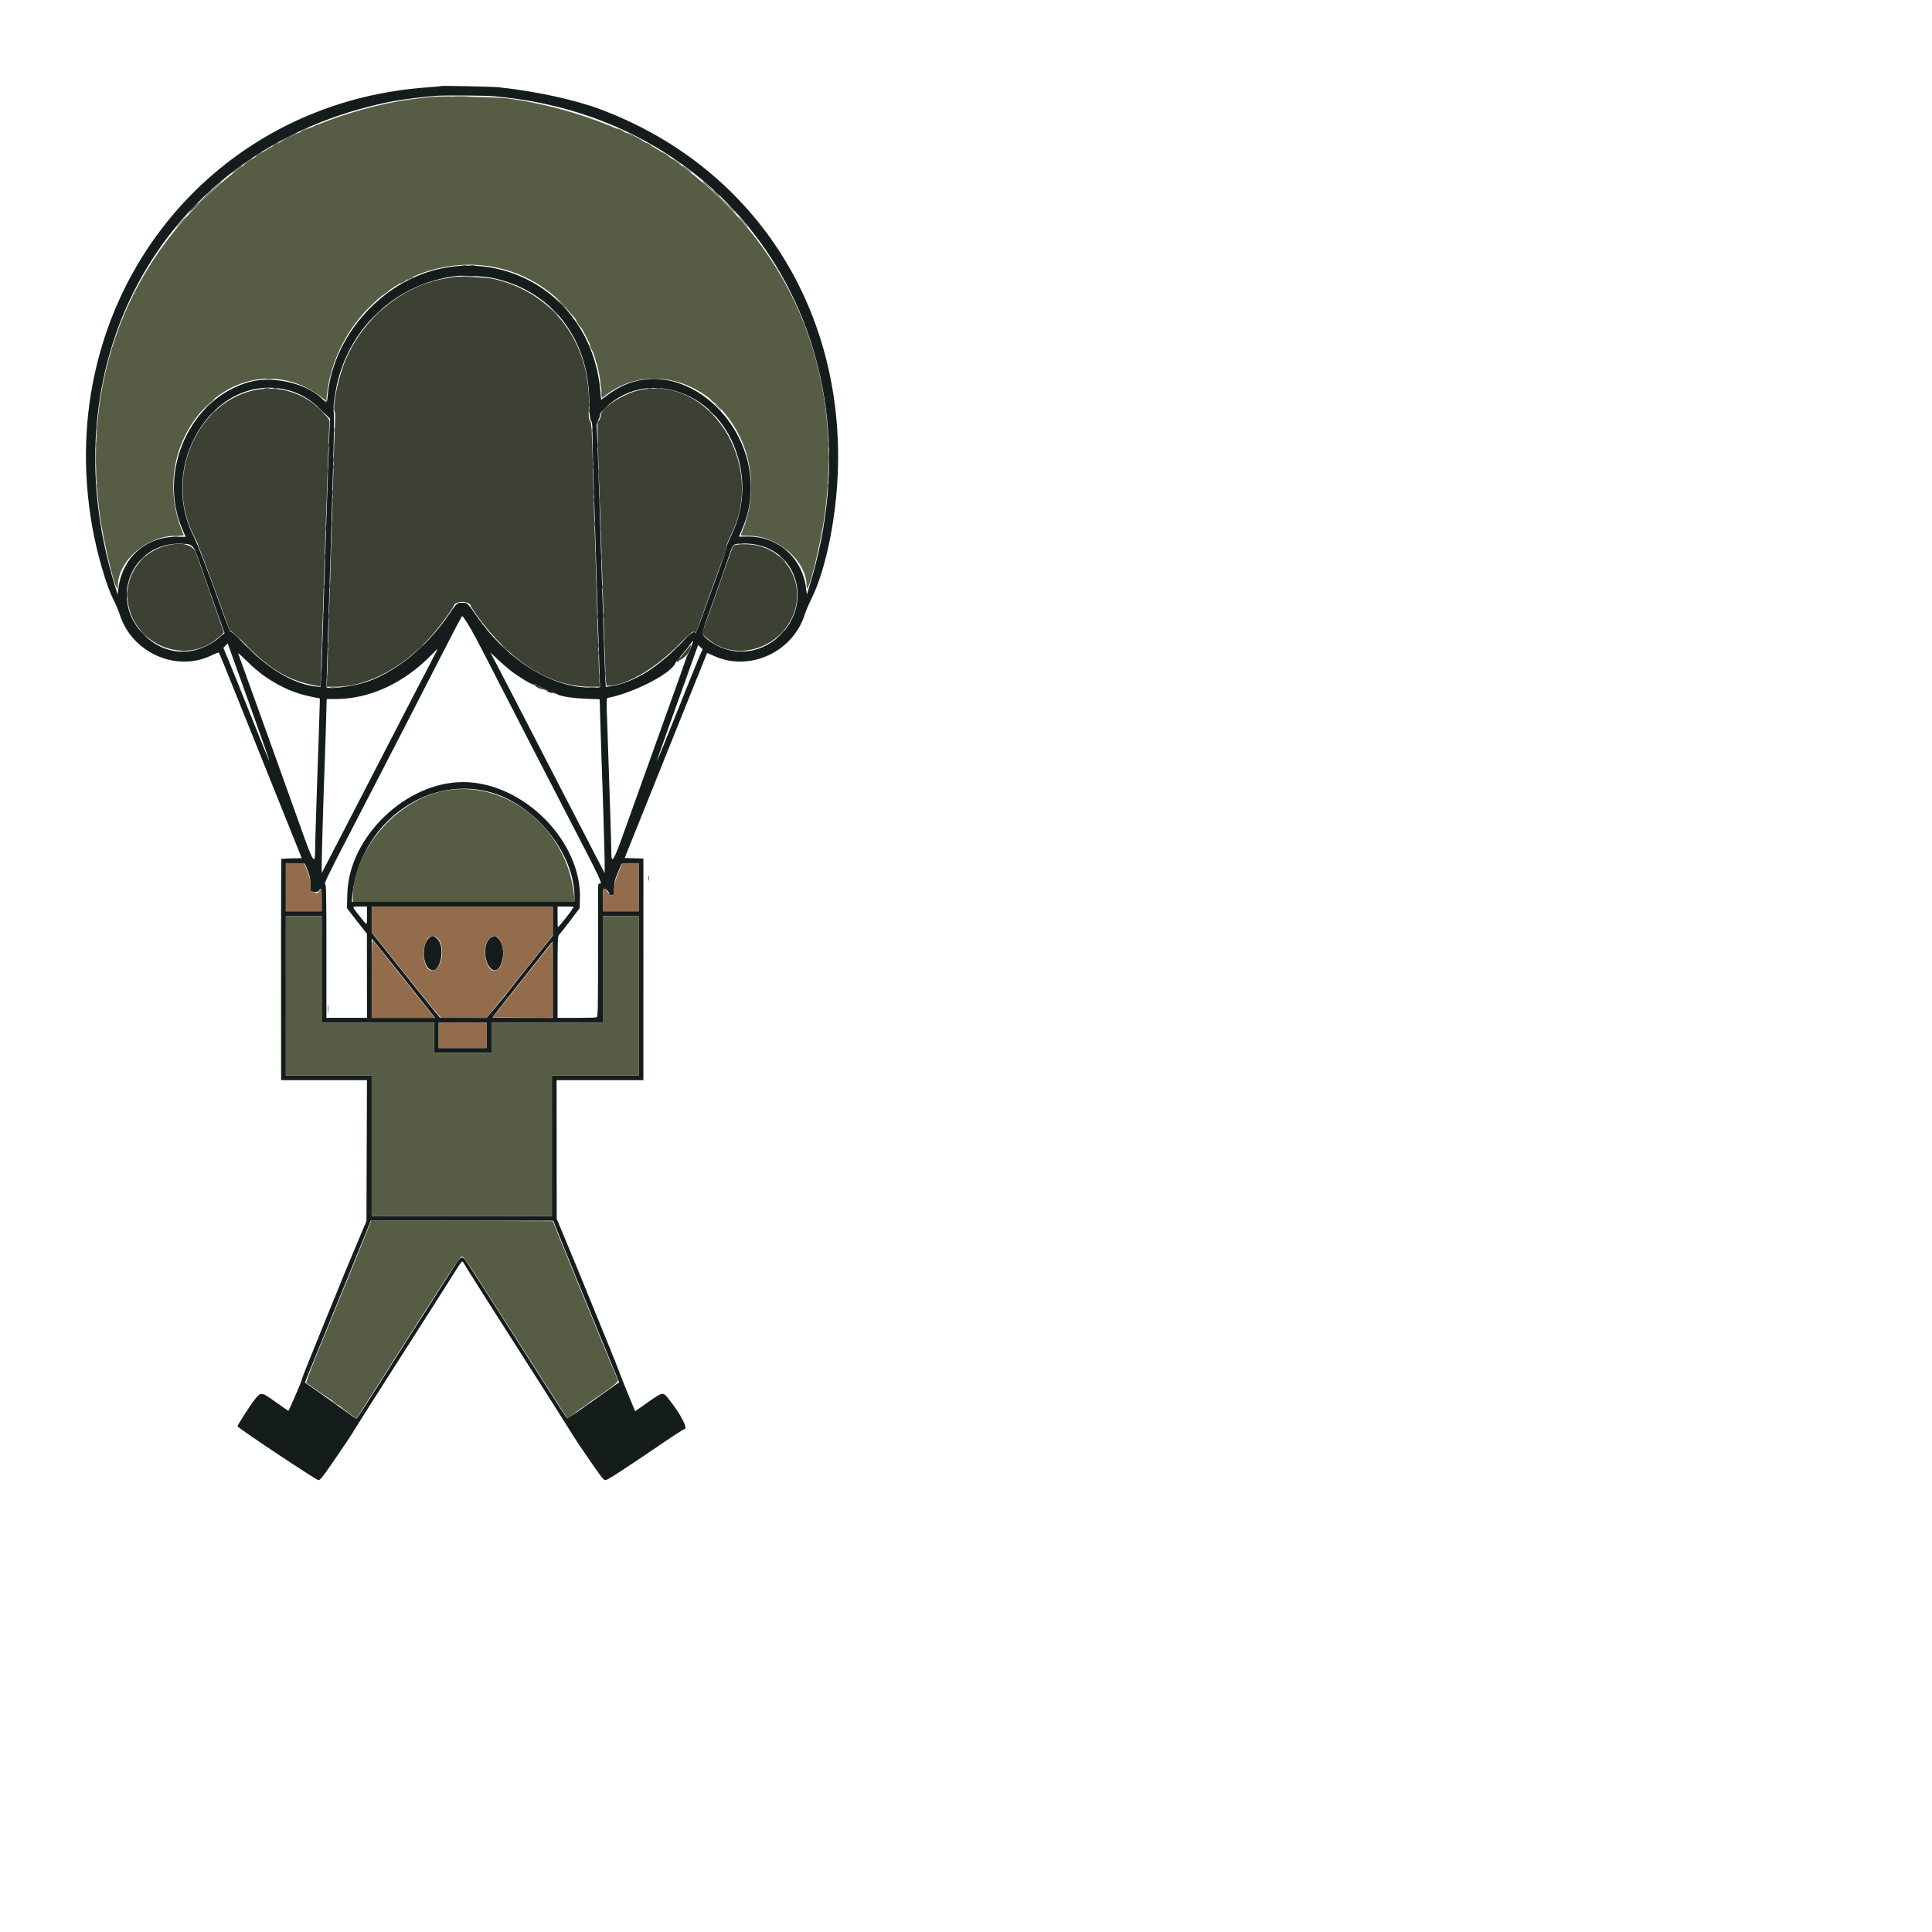 <svg id="svg" version="1.1" xmlns="http://www.w3.org/2000/svg" xmlns:xlink="http://www.w3.org/1999/xlink" width="400" height="400" viewBox="0, 0, 400,400"><g id="svgg"><path id="path0" d="M91.211 17.823 C 91.157 17.875,90.190 17.976,89.063 18.047 C 42.823 20.963,10.914 62.357,19.062 108.855 C 20.058 114.538,21.978 121.154,23.522 124.219 C 23.982 125.132,24.552 126.486,24.789 127.227 C 27.330 135.182,36.554 139.263,43.848 135.658 C 44.600 135.287,45.268 135.044,45.333 135.118 C 45.398 135.193,46.909 138.901,48.692 143.359 C 50.474 147.817,54.144 156.958,56.846 163.672 C 59.549 170.386,61.920 176.282,62.115 176.775 L 62.469 177.670 60.390 177.714 C 59.246 177.738,58.282 177.786,58.247 177.821 C 58.195 177.872,58.163 204.745,58.196 220.166 L 58.203 223.633 67.090 223.633 L 75.976 223.633 75.923 238.232 L 75.869 252.832 74.052 257.129 C 72.258 261.374,71.248 263.817,68.847 269.727 C 68.170 271.392,67.222 273.721,66.740 274.902 C 63.698 282.359,62.500 285.378,62.497 285.594 C 62.493 285.890,59.829 292.090,59.705 292.090 C 59.658 292.090,58.463 291.268,57.051 290.263 C 53.979 288.078,54.009 288.079,52.465 290.131 C 51.510 291.399,49.292 294.870,49.165 295.294 C 49.090 295.544,65.477 306.445,65.928 306.445 C 66.259 306.445,66.843 305.736,68.540 303.271 C 71.704 298.675,72.238 297.876,73.490 295.859 C 74.823 293.709,76.954 290.352,81.212 283.691 C 87.636 273.645,91.989 266.804,93.806 263.906 C 95.574 261.085,95.692 260.942,95.917 261.367 C 96.331 262.146,102.600 272.020,114.469 290.585 C 115.588 292.336,117.075 294.692,117.773 295.822 C 118.472 296.951,119.414 298.419,119.867 299.084 C 124.550 305.956,124.908 306.438,125.345 306.442 C 125.774 306.445,129.056 304.321,137.461 298.598 C 139.641 297.113,141.543 295.898,141.688 295.898 C 142.519 295.898,140.996 292.879,138.711 289.998 C 137.138 288.014,137.545 287.937,133.085 291.068 L 131.502 292.180 130.226 289.108 C 129.524 287.418,128.623 285.156,128.224 284.082 C 127.825 283.008,126.992 280.898,126.373 279.395 C 125.754 277.891,124.696 275.298,124.024 273.633 C 121.443 267.245,117.671 258.065,116.103 254.358 L 115.261 252.368 115.251 238.000 L 115.240 223.633 124.222 223.633 L 133.203 223.633 133.204 222.705 C 133.212 217.825,133.217 182.305,133.211 180.329 L 133.203 177.748 131.269 177.692 L 129.334 177.637 131.140 173.145 C 132.134 170.674,135.963 161.138,139.649 151.953 C 143.335 142.769,146.368 135.230,146.389 135.202 C 146.409 135.173,146.996 135.416,147.693 135.742 C 155.051 139.186,164.097 135.115,166.617 127.227 C 166.854 126.486,167.424 125.132,167.884 124.219 C 171.207 117.623,173.508 105.588,173.525 94.727 C 173.575 61.505,154.767 34.015,124.164 22.578 C 118.982 20.642,110.730 18.860,103.320 18.077 C 101.875 17.925,91.334 17.704,91.211 17.823 M102.246 19.931 C 152.671 24.252,182.951 71.001,167.698 120.983 L 167.046 123.118 166.911 121.960 C 166.160 115.521,161.135 111.024,154.764 111.089 L 152.984 111.107 153.640 109.588 C 161.732 90.872,141.019 70.247,125.749 81.815 L 124.446 82.801 124.326 81.293 C 122.344 56.526,94.261 46.200,76.645 63.762 C 71.602 68.790,68.391 75.419,67.839 81.940 C 67.711 83.454,67.613 83.619,67.163 83.075 C 64.285 79.606,56.837 77.675,51.702 79.067 C 39.428 82.397,32.539 97.498,37.771 109.601 L 38.434 111.133 36.453 111.135 C 30.112 111.143,25.243 115.550,24.495 121.960 L 24.360 123.118 23.708 120.983 C 9.968 75.958,32.689 33.243,76.312 22.089 C 80.696 20.968,84.098 20.414,90.039 19.854 C 91.711 19.696,100.122 19.749,102.246 19.931 M101.855 57.518 C 113.978 60.032,121.783 69.789,121.994 82.694 C 122.048 86.009,122.117 86.837,122.359 87.104 C 122.586 87.356,122.656 87.925,122.656 89.524 C 122.656 91.643,122.857 98.550,123.733 126.548 C 124.000 135.079,124.219 142.133,124.219 142.221 C 124.219 142.492,120.862 142.402,119.033 142.083 C 111.842 140.829,104.291 135.504,98.963 127.930 C 96.611 124.587,96.838 124.805,95.703 124.805 C 94.568 124.805,94.795 124.587,92.444 127.930 C 88.068 134.149,81.698 139.245,75.866 141.191 C 72.994 142.150,67.578 142.822,67.578 142.220 C 67.578 142.130,67.795 135.121,68.061 126.644 C 69.141 92.144,69.297 85.650,69.060 85.118 C 68.878 84.712,69.411 80.935,69.949 78.809 C 72.896 67.175,82.489 58.657,94.336 57.153 C 95.712 56.979,100.336 57.203,101.855 57.518 M58.666 80.555 C 61.713 81.138,64.173 82.523,66.737 85.098 L 68.337 86.705 68.152 90.960 C 67.987 94.764,66.974 125.380,66.700 134.863 C 66.641 136.904,66.541 139.398,66.479 140.405 L 66.366 142.237 65.319 142.114 C 60.531 141.551,55.191 138.293,49.994 132.764 C 49.009 131.716,48.059 130.858,47.881 130.857 C 47.638 130.856,47.202 129.853,46.118 126.804 C 43.244 118.726,40.973 112.798,40.037 110.934 C 32.664 96.241,44.003 77.750,58.666 80.555 M138.646 80.656 C 150.970 83.199,157.490 98.737,151.359 110.954 C 150.828 112.012,150.408 113.078,150.425 113.323 C 150.441 113.569,149.658 115.923,148.684 118.555 C 147.710 121.187,146.271 125.132,145.487 127.323 C 144.703 129.514,144.028 131.206,143.987 131.083 C 143.800 130.522,143.072 130.998,141.412 132.764 C 136.303 138.200,131.188 141.365,126.338 142.090 L 125.430 142.226 125.314 140.400 C 125.251 139.396,124.977 131.411,124.705 122.656 C 124.040 101.241,123.660 89.984,123.555 88.586 C 123.485 87.648,123.540 87.334,123.843 86.948 C 124.050 86.686,124.219 86.244,124.219 85.967 C 124.219 85.611,124.530 85.169,125.285 84.455 C 128.991 80.951,133.652 79.626,138.646 80.656 M39.768 113.086 C 40.242 113.476,40.539 114.103,41.254 116.211 C 41.745 117.661,43.125 121.595,44.321 124.953 L 46.495 131.057 45.775 131.691 C 40.866 136.013,34.583 135.994,30.015 131.645 C 22.360 124.357,27.096 112.292,37.508 112.555 C 38.965 112.592,39.252 112.660,39.768 113.086 M156.738 112.795 C 165.420 114.626,168.055 125.301,161.391 131.645 C 157.158 135.675,151.029 135.996,146.510 132.424 C 145.105 131.313,145.044 131.781,147.470 124.973 C 148.671 121.604,150.068 117.610,150.575 116.098 C 151.624 112.971,151.647 112.924,152.217 112.694 C 152.879 112.427,155.242 112.480,156.738 112.795 M96.918 129.248 C 97.507 130.188,99.289 133.506,100.879 136.621 C 104.406 143.535,114.989 164.064,120.540 174.763 C 124.330 182.067,124.828 183.208,124.101 182.930 C 123.880 182.844,123.828 183.164,123.825 184.625 C 123.824 185.616,123.821 191.845,123.819 198.468 C 123.816 209.160,123.782 210.523,123.513 210.626 C 123.346 210.690,121.460 210.742,119.320 210.742 L 115.430 210.742 115.430 202.270 C 115.430 195.006,115.471 193.763,115.720 193.557 C 115.880 193.424,116.908 192.132,118.004 190.686 L 119.996 188.057 120.068 186.362 C 120.579 174.266,108.400 161.952,95.898 161.924 C 84.072 161.898,72.248 173.263,71.916 184.975 L 71.830 188.016 73.323 189.955 C 74.145 191.022,75.075 192.215,75.391 192.607 L 75.964 193.319 75.972 202.025 L 75.980 210.731 71.779 210.734 L 67.578 210.736 67.578 196.886 C 67.578 185.116,67.537 183.027,67.302 182.973 C 67.108 182.929,68.180 180.688,70.930 175.391 C 77.518 162.700,88.146 142.074,91.939 134.619 C 93.920 130.725,95.610 127.539,95.694 127.539 C 95.779 127.539,96.329 128.308,96.918 129.248 M143.149 133.783 C 142.930 134.357,142.608 135.099,142.432 135.431 C 142.256 135.763,142.087 136.167,142.056 136.328 C 142.026 136.489,139.754 142.861,137.007 150.488 C 134.261 158.115,130.944 167.366,129.638 171.045 C 126.978 178.534,126.566 179.228,126.559 176.221 C 126.558 175.388,126.474 172.246,126.373 169.238 C 126.272 166.230,126.139 162.188,126.077 160.254 C 126.014 158.320,125.879 154.365,125.776 151.465 C 125.516 144.146,125.501 144.556,126.025 144.451 C 131.297 143.399,139.030 139.398,139.798 137.327 C 139.862 137.153,140.473 136.369,141.154 135.583 C 141.836 134.797,142.624 133.807,142.905 133.382 C 143.569 132.378,143.639 132.492,143.149 133.783 M52.557 148.327 C 54.369 153.369,55.819 157.527,55.780 157.567 C 55.740 157.607,54.106 153.620,52.150 148.706 C 50.193 143.793,48.065 138.508,47.420 136.962 L 46.249 134.150 46.697 133.673 L 47.145 133.196 48.203 136.178 C 48.785 137.818,50.744 143.285,52.557 148.327 M144.733 136.098 C 144.330 137.030,142.220 142.258,140.043 147.714 C 137.867 153.171,136.054 157.603,136.014 157.564 C 135.974 157.524,136.984 154.597,138.259 151.060 C 139.533 147.523,141.391 142.344,142.387 139.551 C 143.382 136.758,144.275 134.262,144.370 134.005 L 144.543 133.537 145.005 133.970 L 145.466 134.404 144.733 136.098 M89.487 136.572 C 88.315 138.784,84.095 146.939,74.606 165.332 C 71.779 170.811,68.823 176.523,68.037 178.027 L 66.608 180.762 66.605 178.892 C 66.602 177.152,67.044 162.493,67.273 156.738 C 67.329 155.342,67.433 152.068,67.505 149.463 L 67.636 144.727 69.511 144.726 C 76.454 144.723,83.477 141.516,89.155 135.756 C 89.904 134.997,90.547 134.375,90.584 134.375 C 90.621 134.375,90.127 135.364,89.487 136.572 M55.187 140.286 C 58.338 142.380,61.238 143.615,64.517 144.259 L 66.211 144.592 66.210 145.392 C 66.209 145.832,66.124 148.564,66.021 151.465 C 65.918 154.365,65.783 158.320,65.720 160.254 C 65.658 162.188,65.525 166.230,65.424 169.238 C 65.323 172.246,65.239 175.388,65.237 176.221 C 65.231 179.212,64.811 178.522,62.263 171.338 C 60.127 165.317,49.613 136.060,49.307 135.287 C 49.229 135.091,50.078 135.841,51.194 136.956 C 52.445 138.204,53.976 139.482,55.187 140.286 M105.666 138.804 C 107.343 140.121,110.174 141.832,110.482 141.714 C 110.617 141.662,111.455 141.969,112.346 142.395 C 113.236 142.822,113.745 143.121,113.477 143.060 C 112.849 142.919,113.356 143.252,114.063 143.446 C 114.452 143.553,114.492 143.536,114.258 143.359 C 114.024 143.183,114.064 143.165,114.453 143.272 C 114.722 143.345,115.073 143.520,115.234 143.659 C 115.763 144.115,118.405 144.554,121.310 144.667 L 124.162 144.778 124.292 149.489 C 124.364 152.079,124.468 155.342,124.524 156.738 C 124.753 162.493,125.195 177.152,125.192 178.892 L 125.189 180.762 123.760 178.027 C 122.974 176.523,120.018 170.811,117.191 165.332 C 106.403 144.422,103.249 138.326,102.391 136.719 L 101.505 135.059 102.950 136.432 C 103.744 137.187,104.967 138.255,105.666 138.804 M110.547 141.829 C 110.849 142.123,112.109 142.780,112.108 142.643 C 112.107 142.554,111.865 142.364,111.571 142.221 C 110.866 141.880,110.425 141.712,110.547 141.829 M101.226 163.941 C 110.630 166.367,118.945 176.590,118.945 185.724 L 118.945 186.719 95.876 186.719 L 72.806 186.719 72.941 185.400 C 74.437 170.802,87.984 160.524,101.226 163.941 M63.684 180.176 C 64.117 181.247,64.240 181.865,64.248 183.031 L 64.258 184.519 64.990 184.642 C 65.579 184.741,65.786 184.689,66.047 184.375 C 66.568 183.747,66.602 183.865,66.602 186.328 L 66.602 188.672 62.891 188.672 L 59.180 188.672 59.180 183.685 L 59.180 178.697 61.155 178.753 L 63.131 178.809 63.684 180.176 M132.227 183.691 L 132.227 188.672 128.516 188.672 L 124.805 188.672 124.805 186.328 C 124.805 184.316,124.849 183.984,125.115 183.984 C 125.460 183.984,126.155 184.727,126.165 185.107 C 126.169 185.242,126.392 185.352,126.660 185.352 C 127.136 185.352,127.148 185.316,127.148 183.930 C 127.148 182.760,127.264 182.231,127.799 180.951 C 128.156 180.095,128.505 179.241,128.574 179.053 C 128.680 178.762,128.960 178.711,130.463 178.711 L 132.227 178.711 132.227 183.691 M134.233 181.836 C 134.233 182.319,134.271 182.517,134.318 182.275 C 134.364 182.034,134.364 181.638,134.318 181.396 C 134.271 181.155,134.233 181.353,134.233 181.836 M75.977 189.551 C 75.977 191.789,76.119 191.780,74.435 189.649 C 72.751 187.516,72.744 187.695,74.512 187.695 L 75.977 187.695 75.977 189.551 M114.453 190.714 L 114.453 193.732 110.501 198.673 C 108.328 201.390,105.897 204.448,105.100 205.469 C 104.303 206.489,102.989 208.093,102.178 209.033 L 100.705 210.742 95.909 210.729 L 91.113 210.716 90.009 209.403 C 89.401 208.680,86.215 204.715,82.929 200.590 L 76.953 193.091 76.953 190.393 L 76.953 187.695 95.703 187.695 L 114.453 187.695 114.453 190.714 M118.664 187.994 C 118.455 188.152,118.348 188.281,118.426 188.281 C 118.504 188.281,117.896 189.116,117.075 190.137 C 116.254 191.157,115.548 191.992,115.506 191.992 C 115.464 191.992,115.430 191.025,115.430 189.844 L 115.430 187.695 117.236 187.702 C 118.867 187.707,119.006 187.736,118.664 187.994 M66.602 200.684 L 66.602 211.719 78.223 211.719 L 89.844 211.719 89.844 214.844 L 89.844 217.969 95.801 217.969 L 101.758 217.969 101.758 214.844 L 101.758 211.719 113.281 211.719 L 124.805 211.719 124.805 200.684 L 124.805 189.648 128.516 189.648 L 132.227 189.648 132.227 206.152 L 132.227 222.656 123.242 222.656 L 114.258 222.656 114.258 237.207 L 114.258 251.758 95.605 251.758 L 76.953 251.758 76.953 237.207 L 76.953 222.656 68.066 222.656 L 59.180 222.656 59.180 206.152 L 59.180 189.648 62.891 189.648 L 66.602 189.648 66.602 200.684 M88.659 194.350 C 87.341 195.760,87.485 199.596,88.894 200.639 C 91.037 202.224,92.509 196.018,90.409 194.251 C 89.639 193.603,89.341 193.620,88.659 194.350 M101.711 194.056 C 99.984 194.993,100.043 199.372,101.801 200.656 C 103.798 202.115,105.131 196.526,103.287 194.425 C 102.626 193.673,102.480 193.639,101.711 194.056 M83.705 202.706 C 86.813 206.611,89.517 210.017,89.714 210.274 L 90.072 210.742 83.512 210.742 L 76.953 210.742 76.953 202.532 L 76.953 194.322 77.504 194.964 C 77.807 195.317,80.598 198.801,83.705 202.706 M114.453 202.832 L 114.453 210.742 108.203 210.742 C 104.766 210.742,101.953 210.704,101.953 210.656 C 101.953 210.609,103.733 208.337,105.908 205.606 C 108.083 202.876,110.874 199.359,112.109 197.791 C 113.345 196.223,114.377 194.936,114.404 194.931 C 114.431 194.926,114.453 198.481,114.453 202.832 M67.840 208.887 C 67.841 209.746,67.875 210.073,67.917 209.614 C 67.958 209.155,67.957 208.451,67.915 208.051 C 67.873 207.651,67.840 208.027,67.840 208.887 M100.781 214.355 L 100.781 216.992 95.801 216.992 L 90.820 216.992 90.820 214.355 L 90.820 211.719 95.801 211.719 L 100.781 211.719 100.781 214.355 M116.442 257.474 C 117.481 260.077,120.551 267.606,123.262 274.205 L 128.191 286.204 127.728 286.510 C 127.474 286.679,125.072 288.382,122.392 290.296 C 118.459 293.105,117.475 293.726,117.287 293.519 C 117.159 293.377,114.738 289.614,111.906 285.156 C 106.708 276.971,99.597 265.849,97.199 262.152 C 95.640 259.749,95.665 259.748,94.022 262.256 C 92.609 264.414,78.019 287.243,75.676 290.962 C 74.713 292.490,73.868 293.742,73.796 293.745 C 73.725 293.748,72.670 293.024,71.453 292.136 C 69.840 290.961,63.733 286.627,63.140 286.236 C 63.115 286.221,64.286 283.312,65.741 279.774 C 68.744 272.469,76.240 254.084,76.546 253.271 L 76.748 252.734 95.649 252.738 L 114.551 252.741 116.442 257.474 " stroke="none" fill="#141c1c" fill-rule="evenodd"></path><path id="path1" d="M94.287 19.872 C 95.066 19.909,96.340 19.909,97.119 19.872 C 97.898 19.835,97.261 19.804,95.703 19.804 C 94.146 19.804,93.508 19.835,94.287 19.872 M62.695 26.953 C 62.319 27.159,62.100 27.327,62.207 27.327 C 62.314 27.327,62.710 27.159,63.086 26.953 C 63.462 26.747,63.682 26.579,63.574 26.579 C 63.467 26.579,63.071 26.747,62.695 26.953 M128.320 26.953 C 128.696 27.159,129.092 27.327,129.199 27.327 C 129.307 27.327,129.087 27.159,128.711 26.953 C 128.335 26.747,127.939 26.579,127.832 26.579 C 127.725 26.579,127.944 26.747,128.320 26.953 M59.717 28.332 C 58.884 28.758,58.203 29.150,58.203 29.204 C 58.203 29.291,61.309 27.797,61.507 27.614 C 61.784 27.359,61.025 27.664,59.717 28.332 M129.899 27.614 C 130.098 27.797,133.203 29.291,133.203 29.204 C 133.203 29.095,130.165 27.539,129.952 27.539 C 129.878 27.539,129.854 27.573,129.899 27.614 M56.982 29.799 C 56.252 30.195,56.297 30.360,57.031 29.980 C 57.354 29.814,57.617 29.636,57.617 29.585 C 57.617 29.459,57.596 29.466,56.982 29.799 M133.789 29.580 C 133.789 29.634,134.053 29.814,134.375 29.980 C 134.697 30.147,134.961 30.240,134.961 30.186 C 134.961 30.132,134.697 29.952,134.375 29.785 C 134.053 29.619,133.789 29.526,133.789 29.580 M53.564 31.858 C 52.899 32.285,52.683 32.571,53.271 32.248 C 53.720 32.001,54.422 31.459,54.297 31.455 C 54.243 31.453,53.914 31.635,53.564 31.858 M137.402 31.742 C 137.617 31.917,137.969 32.146,138.184 32.252 L 138.574 32.443 138.184 32.125 C 137.969 31.950,137.617 31.721,137.402 31.616 L 137.012 31.424 137.402 31.742 M51.221 33.418 C 50.764 33.741,50.391 34.049,50.391 34.102 C 50.391 34.155,50.786 33.926,51.270 33.594 C 51.753 33.261,52.148 32.949,52.148 32.901 C 52.148 32.766,52.111 32.787,51.221 33.418 M139.258 32.891 C 139.258 32.945,139.653 33.261,140.137 33.594 C 140.620 33.926,141.016 34.155,141.016 34.101 C 141.016 34.047,140.620 33.731,140.137 33.398 C 139.653 33.066,139.258 32.838,139.258 32.891 M49.072 34.973 C 48.508 35.406,48.047 35.800,48.047 35.848 C 48.047 35.970,49.973 34.577,50.109 34.357 C 50.290 34.064,50.144 34.151,49.072 34.973 M141.275 34.320 C 141.347 34.438,141.868 34.865,142.432 35.269 C 142.996 35.673,143.351 35.874,143.222 35.717 C 142.913 35.341,141.103 34.043,141.275 34.320 M42.311 40.834 C 40.417 42.675,38.867 44.242,38.867 44.315 C 38.867 44.388,40.120 43.209,41.650 41.695 C 43.181 40.180,44.772 38.655,45.187 38.306 C 45.601 37.957,45.898 37.630,45.847 37.579 C 45.796 37.528,44.205 38.993,42.311 40.834 M145.517 37.607 C 145.523 37.709,146.007 38.186,146.595 38.666 C 147.182 39.146,148.760 40.648,150.101 42.003 C 151.442 43.358,152.539 44.414,152.539 44.350 C 152.539 44.237,148.018 39.745,146.338 38.189 C 145.881 37.767,145.512 37.504,145.517 37.607 M37.974 45.361 C 36.866 46.575,36.456 47.070,36.558 47.070 C 36.614 47.070,37.119 46.543,37.679 45.898 C 38.751 44.666,38.966 44.274,37.974 45.361 M153.695 45.850 C 154.273 46.521,154.785 47.070,154.833 47.070 C 154.962 47.070,153.386 45.218,152.988 44.902 C 152.799 44.752,153.117 45.178,153.695 45.850 M84.766 57.617 C 84.390 57.823,84.170 57.991,84.277 57.991 C 84.385 57.991,84.780 57.823,85.156 57.617 C 85.532 57.411,85.752 57.243,85.645 57.243 C 85.537 57.243,85.142 57.411,84.766 57.617 M83.350 58.315 C 82.619 58.711,82.664 58.876,83.398 58.496 C 83.721 58.329,83.984 58.151,83.984 58.100 C 83.984 57.975,83.963 57.982,83.350 58.315 M79.642 60.760 L 79.004 61.363 79.736 60.834 C 80.139 60.543,80.469 60.272,80.469 60.231 C 80.469 60.049,80.235 60.198,79.642 60.760 M116.217 62.793 C 117.021 63.652,118.015 64.751,118.425 65.234 C 118.976 65.884,118.939 65.808,118.284 64.941 C 117.797 64.297,116.804 63.198,116.077 62.500 L 114.755 61.230 116.217 62.793 M76.556 63.428 L 75.488 64.551 76.611 63.483 C 77.655 62.491,77.824 62.305,77.679 62.305 C 77.648 62.305,77.143 62.810,76.556 63.428 M119.622 66.943 C 119.923 67.400,120.206 67.773,120.252 67.773 C 120.393 67.773,119.645 66.585,119.352 66.342 C 119.199 66.216,119.321 66.487,119.622 66.943 M122.093 71.387 C 122.096 71.494,122.268 71.934,122.475 72.363 C 122.682 72.793,122.796 72.925,122.729 72.656 C 122.591 72.103,122.082 71.088,122.093 71.387 M55.025 78.461 C 55.372 78.504,55.987 78.505,56.392 78.463 C 56.797 78.421,56.514 78.385,55.762 78.384 C 55.010 78.384,54.678 78.418,55.025 78.461 M134.908 78.461 C 135.254 78.504,135.870 78.505,136.275 78.463 C 136.680 78.421,136.396 78.385,135.645 78.384 C 134.893 78.384,134.561 78.418,134.908 78.461 M124.264 79.492 C 124.264 79.868,124.304 80.022,124.353 79.834 C 124.403 79.646,124.403 79.338,124.353 79.150 C 124.304 78.962,124.264 79.116,124.264 79.492 M124.473 81.641 C 124.473 82.231,124.509 82.473,124.554 82.178 C 124.599 81.882,124.599 81.399,124.554 81.104 C 124.509 80.808,124.473 81.050,124.473 81.641 M43.886 82.916 C 43.584 83.181,43.415 83.398,43.510 83.398 C 43.604 83.398,43.888 83.179,44.141 82.910 C 44.724 82.289,44.595 82.292,43.886 82.916 M147.309 82.917 C 147.601 83.224,147.875 83.436,147.918 83.388 C 147.960 83.340,147.721 83.089,147.386 82.829 L 146.777 82.358 147.309 82.917 M19.801 95.020 C 19.802 96.309,19.833 96.811,19.871 96.135 C 19.910 95.459,19.909 94.405,19.871 93.791 C 19.832 93.178,19.801 93.730,19.801 95.020 M171.559 95.020 C 171.559 96.309,171.591 96.811,171.629 96.135 C 171.667 95.459,171.667 94.405,171.628 93.791 C 171.590 93.178,171.559 93.730,171.559 95.020 M19.967 100.586 C 19.967 100.962,20.007 101.116,20.057 100.928 C 20.106 100.740,20.106 100.432,20.057 100.244 C 20.007 100.056,19.967 100.210,19.967 100.586 M171.334 100.586 C 171.334 100.962,171.375 101.116,171.424 100.928 C 171.473 100.740,171.473 100.432,171.424 100.244 C 171.375 100.056,171.334 100.210,171.334 100.586 M29.144 113.232 C 28.677 113.689,28.669 113.711,29.092 113.382 C 29.926 112.732,29.966 112.695,29.827 112.695 C 29.754 112.695,29.446 112.937,29.144 113.232 M161.621 112.821 C 162.616 113.703,162.982 113.961,162.598 113.507 C 162.386 113.256,162.035 112.959,161.819 112.849 C 161.603 112.738,161.514 112.725,161.621 112.821 M68.652 289.973 C 69.151 290.446,70.378 291.246,70.081 290.905 C 69.901 290.697,69.461 290.361,69.105 290.158 C 68.749 289.955,68.545 289.871,68.652 289.973 M121.175 290.932 L 120.410 291.630 121.240 290.997 C 121.999 290.419,122.184 290.234,122.005 290.234 C 121.969 290.234,121.596 290.548,121.175 290.932 " stroke="none" fill="#4d4d3d" fill-rule="evenodd"></path><path id="path2" d="M59.180 183.691 L 59.180 188.672 62.891 188.672 L 66.602 188.672 66.601 186.279 L 66.600 183.887 66.126 184.473 C 65.708 184.989,65.605 185.030,65.251 184.814 C 65.030 184.680,64.716 184.570,64.553 184.570 C 64.319 184.570,64.258 184.299,64.258 183.257 C 64.258 182.238,64.116 181.583,63.623 180.328 L 62.988 178.712 61.084 178.712 L 59.180 178.711 59.180 183.691 M127.974 180.813 C 127.299 182.508,127.140 183.144,127.144 184.131 C 127.149 185.630,126.609 185.847,125.805 184.667 C 124.970 183.441,124.805 183.715,124.805 186.328 L 124.805 188.672 128.516 188.672 L 132.227 188.672 132.227 183.691 L 132.227 178.711 130.518 178.713 L 128.809 178.715 127.974 180.813 M76.953 190.350 L 76.953 193.005 81.577 198.797 C 87.294 205.960,89.626 208.839,90.581 209.912 L 91.319 210.742 96.001 210.733 L 100.684 210.723 102.580 208.438 C 103.622 207.181,106.718 203.340,109.459 199.902 L 114.442 193.652 114.447 190.674 L 114.453 187.695 95.703 187.695 L 76.953 187.695 76.953 190.350 M90.487 194.144 C 91.829 195.199,91.889 198.824,90.588 200.305 C 89.077 202.026,87.514 200.172,87.754 196.942 C 87.948 194.330,89.154 193.095,90.487 194.144 M103.421 194.501 C 104.859 196.674,104.171 200.977,102.386 200.977 C 100.404 200.977,99.617 195.849,101.360 194.287 C 102.215 193.520,102.813 193.583,103.421 194.501 M76.953 202.595 L 76.953 210.742 83.498 210.742 L 90.043 210.742 88.487 208.838 C 87.632 207.791,84.808 204.253,82.212 200.977 C 79.616 197.700,77.370 194.891,77.222 194.734 C 76.993 194.490,76.953 195.664,76.953 202.595 M108.178 202.877 L 102.001 210.645 108.159 210.696 C 111.546 210.725,114.349 210.716,114.388 210.678 C 114.426 210.639,114.435 207.121,114.407 202.859 L 114.355 195.110 108.178 202.877 M90.820 214.355 L 90.820 216.992 95.801 216.992 L 100.781 216.992 100.781 214.355 L 100.781 211.719 95.801 211.719 L 90.820 211.719 90.820 214.355 " stroke="none" fill="#936c4b" fill-rule="evenodd"></path><path id="path3" d="M42.958 39.990 L 42.285 40.723 43.018 40.050 C 43.699 39.423,43.840 39.258,43.691 39.258 C 43.658 39.258,43.328 39.587,42.958 39.990 M148.242 39.941 C 148.607 40.317,148.949 40.625,149.002 40.625 C 149.056 40.625,148.802 40.317,148.438 39.941 C 148.073 39.565,147.731 39.258,147.677 39.258 C 147.624 39.258,147.878 39.565,148.242 39.941 M40.039 42.871 C 39.565 43.354,39.220 43.750,39.274 43.750 C 39.328 43.750,39.760 43.354,40.234 42.871 C 40.709 42.388,41.053 41.992,40.999 41.992 C 40.946 41.992,40.513 42.388,40.039 42.871 M151.164 42.822 C 151.643 43.333,152.060 43.750,152.091 43.750 C 152.238 43.750,152.083 43.575,151.221 42.765 L 150.293 41.895 151.164 42.822 M95.852 55.021 C 96.095 55.068,96.446 55.066,96.633 55.017 C 96.820 54.968,96.621 54.930,96.191 54.932 C 95.762 54.934,95.609 54.974,95.852 55.021 M97.412 55.021 C 97.654 55.067,98.049 55.067,98.291 55.021 C 98.533 54.974,98.335 54.936,97.852 54.936 C 97.368 54.936,97.170 54.974,97.412 55.021 M95.954 57.176 C 96.576 57.215,97.543 57.214,98.103 57.175 C 98.663 57.136,98.154 57.104,96.973 57.104 C 95.791 57.105,95.333 57.137,95.954 57.176 M116.007 62.744 C 116.486 63.254,116.904 63.672,116.935 63.672 C 117.082 63.672,116.927 63.497,116.064 62.687 L 115.137 61.816 116.007 62.744 M77.631 65.283 L 76.270 66.699 77.686 65.337 C 79.001 64.072,79.191 63.867,79.047 63.867 C 79.018 63.867,78.381 64.504,77.631 65.283 M54.739 80.414 C 55.036 80.458,55.475 80.457,55.716 80.411 C 55.956 80.365,55.713 80.328,55.176 80.329 C 54.639 80.331,54.442 80.369,54.739 80.414 M56.594 80.412 C 56.837 80.458,57.189 80.457,57.375 80.408 C 57.562 80.359,57.363 80.321,56.934 80.323 C 56.504 80.325,56.351 80.365,56.594 80.412 M134.133 80.412 C 134.376 80.458,134.728 80.457,134.914 80.408 C 135.101 80.359,134.902 80.321,134.473 80.323 C 134.043 80.325,133.890 80.365,134.133 80.412 M135.794 80.414 C 136.091 80.458,136.530 80.457,136.770 80.411 C 137.010 80.365,136.768 80.328,136.230 80.329 C 135.693 80.331,135.497 80.369,135.794 80.414 M67.163 83.057 C 67.310 83.245,67.508 83.398,67.602 83.398 C 67.696 83.398,67.766 83.245,67.758 83.057 C 67.748 82.839,67.706 82.807,67.641 82.967 C 67.559 83.173,67.481 83.173,67.217 82.967 C 66.929 82.742,66.923 82.751,67.163 83.057 M66.309 84.766 C 66.728 85.195,67.115 85.547,67.169 85.547 C 67.223 85.547,66.923 85.195,66.504 84.766 C 66.084 84.336,65.697 83.984,65.643 83.984 C 65.590 83.984,65.889 84.336,66.309 84.766 M68.991 84.570 C 68.991 84.946,69.031 85.100,69.080 84.912 C 69.129 84.724,69.129 84.417,69.080 84.229 C 69.031 84.041,68.991 84.194,68.991 84.570 M124.989 84.717 L 124.316 85.449 125.049 84.776 C 125.731 84.150,125.871 83.984,125.722 83.984 C 125.689 83.984,125.360 84.314,124.989 84.717 M121.924 85.059 C 121.926 85.488,121.966 85.641,122.013 85.398 C 122.060 85.155,122.058 84.804,122.009 84.617 C 121.960 84.430,121.922 84.629,121.924 85.059 M43.835 85.596 L 43.262 86.230 43.896 85.657 C 44.488 85.122,44.621 84.961,44.470 84.961 C 44.437 84.961,44.151 85.247,43.835 85.596 M146.875 85.022 C 146.875 85.056,147.161 85.341,147.510 85.657 L 148.145 86.230 147.571 85.596 C 147.036 85.004,146.875 84.871,146.875 85.022 M123.672 87.148 C 123.543 87.277,123.448 87.563,123.460 87.783 C 123.482 88.175,123.485 88.176,123.579 87.793 C 123.632 87.578,123.764 87.292,123.873 87.158 C 124.126 86.847,123.981 86.840,123.672 87.148 M68.018 92.285 C 68.020 92.715,68.060 92.868,68.107 92.625 C 68.154 92.382,68.152 92.030,68.103 91.843 C 68.054 91.657,68.016 91.855,68.018 92.285 M123.682 92.285 C 123.684 92.715,123.724 92.868,123.771 92.625 C 123.818 92.382,123.816 92.030,123.767 91.843 C 123.718 91.657,123.680 91.855,123.682 92.285 M69.001 95.215 C 69.003 95.752,69.041 95.948,69.085 95.652 C 69.130 95.355,69.129 94.915,69.083 94.675 C 69.036 94.435,69.000 94.678,69.001 95.215 M122.712 95.215 C 122.714 95.752,122.752 95.948,122.796 95.652 C 122.841 95.355,122.840 94.915,122.794 94.675 C 122.747 94.435,122.711 94.678,122.712 95.215 M67.827 97.656 C 67.827 98.140,67.865 98.337,67.911 98.096 C 67.958 97.854,67.958 97.458,67.911 97.217 C 67.865 96.975,67.827 97.173,67.827 97.656 M123.881 97.656 C 123.881 98.140,123.919 98.337,123.966 98.096 C 124.013 97.854,124.013 97.458,123.966 97.217 C 123.919 96.975,123.881 97.173,123.881 97.656 M19.776 99.121 C 19.778 99.551,19.818 99.704,19.865 99.461 C 19.911 99.218,19.910 98.866,19.861 98.679 C 19.812 98.493,19.774 98.691,19.776 99.121 M171.534 99.121 C 171.536 99.551,171.576 99.704,171.623 99.461 C 171.669 99.218,171.667 98.866,171.619 98.679 C 171.570 98.493,171.531 98.691,171.534 99.121 M68.806 102.051 C 68.807 102.588,68.845 102.784,68.890 102.488 C 68.935 102.191,68.934 101.751,68.887 101.511 C 68.841 101.271,68.804 101.514,68.806 102.051 M122.907 102.051 C 122.909 102.588,122.947 102.784,122.992 102.488 C 123.037 102.191,123.035 101.751,122.989 101.511 C 122.943 101.271,122.906 101.514,122.907 102.051 M67.631 103.516 C 67.631 103.999,67.669 104.197,67.716 103.955 C 67.763 103.713,67.763 103.318,67.716 103.076 C 67.669 102.834,67.631 103.032,67.631 103.516 M124.077 103.516 C 124.077 103.999,124.115 104.197,124.161 103.955 C 124.208 103.713,124.208 103.318,124.161 103.076 C 124.115 102.834,124.077 103.032,124.077 103.516 M68.611 108.496 C 68.612 109.033,68.650 109.230,68.695 108.933 C 68.740 108.636,68.739 108.197,68.692 107.956 C 68.646 107.716,68.609 107.959,68.611 108.496 M123.103 108.496 C 123.104 109.033,123.142 109.230,123.187 108.933 C 123.232 108.636,123.231 108.197,123.184 107.956 C 123.138 107.716,123.101 107.959,123.103 108.496 M67.436 109.375 C 67.436 109.858,67.474 110.056,67.521 109.814 C 67.567 109.573,67.567 109.177,67.521 108.936 C 67.474 108.694,67.436 108.892,67.436 109.375 M124.272 109.375 C 124.272 109.858,124.310 110.056,124.357 109.814 C 124.403 109.573,124.403 109.177,124.357 108.936 C 124.310 108.694,124.272 108.892,124.272 109.375 M35.791 111.077 C 36.086 111.122,36.570 111.122,36.865 111.077 C 37.161 111.033,36.919 110.996,36.328 110.996 C 35.737 110.996,35.496 111.033,35.791 111.077 M37.646 112.638 C 37.888 112.684,38.284 112.684,38.525 112.638 C 38.767 112.591,38.569 112.553,38.086 112.553 C 37.603 112.553,37.405 112.591,37.646 112.638 M152.881 112.638 C 153.123 112.684,153.518 112.684,153.760 112.638 C 154.001 112.591,153.804 112.553,153.320 112.553 C 152.837 112.553,152.639 112.591,152.881 112.638 M68.409 114.746 C 68.411 115.176,68.451 115.329,68.498 115.086 C 68.544 114.843,68.542 114.491,68.494 114.304 C 68.445 114.118,68.406 114.316,68.409 114.746 M123.291 114.746 C 123.294 115.176,123.334 115.329,123.380 115.086 C 123.427 114.843,123.425 114.491,123.376 114.304 C 123.327 114.118,123.289 114.316,123.291 114.746 M67.243 115.332 C 67.245 115.869,67.283 116.066,67.328 115.769 C 67.373 115.472,67.371 115.032,67.325 114.792 C 67.279 114.552,67.242 114.795,67.243 115.332 M124.470 115.332 C 124.471 115.869,124.509 116.066,124.554 115.769 C 124.599 115.472,124.598 115.032,124.552 114.792 C 124.505 114.552,124.468 114.795,124.470 115.332 M68.220 121.191 C 68.221 121.729,68.259 121.925,68.304 121.628 C 68.349 121.331,68.348 120.892,68.302 120.652 C 68.255 120.411,68.218 120.654,68.220 121.191 M123.493 121.191 C 123.495 121.729,123.533 121.925,123.578 121.628 C 123.623 121.331,123.621 120.892,123.575 120.652 C 123.529 120.411,123.492 120.654,123.493 121.191 M67.041 121.582 C 67.044 122.012,67.084 122.165,67.130 121.922 C 67.177 121.679,67.175 121.327,67.126 121.140 C 67.077 120.954,67.039 121.152,67.041 121.582 M124.659 121.582 C 124.661 122.012,124.701 122.165,124.748 121.922 C 124.794 121.679,124.792 121.327,124.744 121.140 C 124.695 120.954,124.656 121.152,124.659 121.582 M26.232 123.145 C 26.233 123.789,26.270 124.029,26.313 123.678 C 26.357 123.327,26.356 122.800,26.311 122.506 C 26.267 122.213,26.231 122.500,26.232 123.145 M165.098 123.242 C 165.098 123.833,165.134 124.075,165.179 123.779 C 165.224 123.484,165.224 123.000,165.179 122.705 C 165.134 122.410,165.098 122.651,165.098 123.242 M66.846 127.441 C 66.848 127.871,66.888 128.024,66.935 127.781 C 66.982 127.538,66.980 127.186,66.931 127.000 C 66.882 126.813,66.844 127.012,66.846 127.441 M68.025 127.637 C 68.026 128.174,68.064 128.370,68.109 128.073 C 68.154 127.777,68.153 127.337,68.106 127.097 C 68.060 126.857,68.023 127.100,68.025 127.637 M123.689 127.637 C 123.690 128.174,123.728 128.370,123.773 128.073 C 123.818 127.777,123.817 127.337,123.770 127.097 C 123.724 126.857,123.687 127.100,123.689 127.637 M124.854 127.441 C 124.856 127.871,124.896 128.024,124.943 127.781 C 124.990 127.538,124.988 127.186,124.939 127.000 C 124.890 126.813,124.852 127.012,124.854 127.441 M48.926 131.641 C 49.345 132.070,49.733 132.422,49.786 132.422 C 49.840 132.422,49.541 132.070,49.121 131.641 C 48.702 131.211,48.314 130.859,48.261 130.859 C 48.207 130.859,48.506 131.211,48.926 131.641 M142.276 131.689 L 141.504 132.520 142.334 131.747 C 142.791 131.323,143.164 130.949,143.164 130.917 C 143.164 130.770,142.994 130.917,142.276 131.689 M45.398 131.885 L 44.824 132.520 45.459 131.946 C 46.051 131.411,46.184 131.250,46.033 131.250 C 45.999 131.250,45.713 131.536,45.398 131.885 M145.313 131.311 C 145.313 131.345,145.598 131.630,145.947 131.946 L 146.582 132.520 146.008 131.885 C 145.474 131.293,145.313 131.160,145.313 131.311 M66.657 133.496 C 66.659 134.033,66.697 134.230,66.742 133.933 C 66.787 133.636,66.785 133.197,66.739 132.956 C 66.693 132.716,66.656 132.959,66.657 133.496 M125.056 133.496 C 125.057 134.033,125.095 134.230,125.140 133.933 C 125.185 133.636,125.184 133.197,125.137 132.956 C 125.091 132.716,125.054 132.959,125.056 133.496 M67.829 133.691 C 67.831 134.229,67.869 134.425,67.914 134.128 C 67.958 133.831,67.957 133.392,67.911 133.152 C 67.865 132.911,67.828 133.154,67.829 133.691 M123.884 133.691 C 123.885 134.229,123.923 134.425,123.968 134.128 C 124.013 133.831,124.012 133.392,123.966 133.152 C 123.919 132.911,123.883 133.154,123.884 133.691 M51.660 134.570 C 52.080 135.000,52.467 135.352,52.521 135.352 C 52.574 135.352,52.275 135.000,51.855 134.570 C 51.436 134.141,51.049 133.789,50.995 133.789 C 50.941 133.789,51.241 134.141,51.660 134.570 M139.542 134.619 L 138.770 135.449 139.600 134.677 C 140.372 133.959,140.519 133.789,140.372 133.789 C 140.340 133.789,139.966 134.163,139.542 134.619 M37.455 134.907 C 37.806 134.951,38.333 134.950,38.627 134.905 C 38.920 134.861,38.633 134.825,37.988 134.826 C 37.344 134.827,37.104 134.864,37.455 134.907 M152.884 134.907 C 153.235 134.951,153.763 134.950,154.056 134.905 C 154.350 134.861,154.063 134.825,153.418 134.826 C 152.773 134.827,152.533 134.864,152.884 134.907 M66.462 139.551 C 66.464 140.088,66.502 140.284,66.546 139.988 C 66.591 139.691,66.590 139.251,66.544 139.011 C 66.497 138.771,66.461 139.014,66.462 139.551 M125.251 139.551 C 125.253 140.088,125.291 140.284,125.335 139.988 C 125.380 139.691,125.379 139.251,125.333 139.011 C 125.286 138.771,125.250 139.014,125.251 139.551 M67.634 140.137 C 67.635 140.674,67.673 140.870,67.718 140.573 C 67.763 140.277,67.762 139.837,67.716 139.597 C 67.669 139.357,67.633 139.600,67.634 140.137 M124.079 140.137 C 124.081 140.674,124.119 140.870,124.164 140.573 C 124.208 140.277,124.207 139.837,124.161 139.597 C 124.115 139.357,124.078 139.600,124.079 140.137 M111.089 141.993 C 111.440 142.207,111.814 142.383,111.919 142.383 C 112.024 142.383,112.109 142.485,112.109 142.611 C 112.109 142.736,112.160 142.787,112.223 142.725 C 112.285 142.662,112.634 142.736,112.998 142.888 C 114.347 143.451,113.911 143.117,112.326 142.372 C 110.518 141.522,110.113 141.398,111.089 141.993 M114.063 143.229 C 114.063 143.280,114.346 143.420,114.693 143.541 C 115.039 143.662,115.237 143.680,115.132 143.582 C 114.910 143.374,114.063 143.095,114.063 143.229 " stroke="none" fill="#34342a" fill-rule="evenodd"></path><path id="path4" d="M114.445 64.307 C 114.924 64.817,115.341 65.234,115.373 65.234 C 115.519 65.234,115.364 65.059,114.502 64.250 L 113.574 63.379 114.445 64.307 M121.920 83.789 C 121.920 84.165,121.961 84.319,122.010 84.131 C 122.059 83.943,122.059 83.635,122.010 83.447 C 121.961 83.259,121.920 83.413,121.920 83.789 M69.186 89.063 C 69.186 89.438,69.226 89.592,69.275 89.404 C 69.324 89.216,69.324 88.909,69.275 88.721 C 69.226 88.533,69.186 88.687,69.186 89.063 M122.506 89.063 C 122.506 89.438,122.546 89.592,122.596 89.404 C 122.645 89.216,122.645 88.909,122.596 88.721 C 122.546 88.533,122.506 88.687,122.506 89.063 M68.991 96.680 C 68.991 97.056,69.031 97.209,69.080 97.021 C 69.129 96.833,69.129 96.526,69.080 96.338 C 69.031 96.150,68.991 96.304,68.991 96.680 M122.702 96.680 C 122.702 97.056,122.742 97.209,122.791 97.021 C 122.840 96.833,122.840 96.526,122.791 96.338 C 122.742 96.150,122.702 96.304,122.702 96.680 M68.795 103.516 C 68.795 103.892,68.836 104.045,68.885 103.857 C 68.934 103.669,68.934 103.362,68.885 103.174 C 68.836 102.986,68.795 103.140,68.795 103.516 M122.897 103.516 C 122.897 103.892,122.937 104.045,122.986 103.857 C 123.035 103.669,123.035 103.362,122.986 103.174 C 122.937 102.986,122.897 103.140,122.897 103.516 M29.286 115.771 L 28.613 116.504 29.346 115.831 C 30.027 115.204,30.168 115.039,30.019 115.039 C 29.986 115.039,29.657 115.369,29.286 115.771 M161.914 115.723 C 162.278 116.099,162.621 116.406,162.674 116.406 C 162.728 116.406,162.474 116.099,162.109 115.723 C 161.745 115.347,161.403 115.039,161.349 115.039 C 161.295 115.039,161.550 115.347,161.914 115.723 M29.590 131.250 C 30.009 131.680,30.397 132.031,30.450 132.031 C 30.504 132.031,30.205 131.680,29.785 131.250 C 29.366 130.820,28.978 130.469,28.925 130.469 C 28.871 130.469,29.170 130.820,29.590 131.250 M161.612 131.299 L 160.840 132.129 161.670 131.357 C 162.126 130.932,162.500 130.559,162.500 130.527 C 162.500 130.379,162.330 130.527,161.612 131.299 M86.708 134.326 L 86.035 135.059 86.768 134.386 C 87.449 133.759,87.590 133.594,87.441 133.594 C 87.408 133.594,87.078 133.923,86.708 134.326 M104.492 134.277 C 104.857 134.653,105.199 134.961,105.252 134.961 C 105.306 134.961,105.052 134.653,104.688 134.277 C 104.323 133.901,103.981 133.594,103.927 133.594 C 103.874 133.594,104.128 133.901,104.492 134.277 M67.819 135.156 C 67.819 135.532,67.859 135.686,67.908 135.498 C 67.957 135.310,67.957 135.002,67.908 134.814 C 67.859 134.626,67.819 134.780,67.819 135.156 M123.873 135.156 C 123.873 135.532,123.914 135.686,123.963 135.498 C 124.012 135.310,124.012 135.002,123.963 134.814 C 123.914 134.626,123.873 134.780,123.873 135.156 M140.350 136.504 C 140.130 136.747,140.085 136.920,140.222 137.004 C 140.336 137.075,140.441 137.083,140.454 137.023 C 140.468 136.963,140.491 136.848,140.506 136.768 C 140.521 136.687,140.603 136.511,140.688 136.377 C 140.920 136.012,140.731 136.083,140.350 136.504 M68.306 142.328 C 68.653 142.372,69.268 142.372,69.673 142.330 C 70.079 142.288,69.795 142.252,69.043 142.252 C 68.291 142.251,67.959 142.285,68.306 142.328 M121.831 142.331 C 122.291 142.372,122.994 142.371,123.394 142.329 C 123.794 142.288,123.418 142.254,122.559 142.254 C 121.699 142.255,121.372 142.290,121.831 142.331 " stroke="none" fill="#3c3c2c" fill-rule="evenodd"></path><path id="path5" d="M89.648 20.040 C 89.272 20.083,88.086 20.211,87.012 20.323 C 75.119 21.572,60.840 26.788,51.855 33.166 C 27.956 50.131,16.680 76.512,20.615 106.250 C 21.510 113.012,24.414 124.498,24.414 121.275 C 24.414 116.106,30.400 110.938,36.386 110.938 C 37.706 110.938,38.102 110.878,38.020 110.693 C 33.917 101.376,35.814 90.889,42.861 83.929 C 49.769 77.106,59.495 76.541,66.923 82.531 L 67.538 83.027 67.673 81.797 C 68.980 69.924,77.532 59.499,88.770 56.078 C 106.090 50.806,122.941 62.462,124.521 80.807 L 124.659 82.415 125.367 81.861 C 132.779 76.052,143.606 77.707,150.124 85.645 C 155.883 92.658,157.126 102.201,153.386 110.693 C 153.305 110.878,153.700 110.938,155.020 110.938 C 161.006 110.937,166.992 116.106,166.992 121.275 C 166.992 124.498,169.897 113.012,170.791 106.250 C 174.727 76.512,163.450 50.131,139.551 33.166 C 130.785 26.943,117.766 22.096,105.213 20.383 C 103.138 20.099,91.391 19.841,89.648 20.040 M91.797 163.768 C 81.946 165.744,73.047 176.165,73.047 185.724 L 73.047 186.719 96.019 186.719 L 118.991 186.719 118.856 185.400 C 117.419 171.381,104.668 161.186,91.797 163.768 M59.180 206.152 L 59.180 222.656 68.066 222.656 L 76.953 222.656 76.953 237.207 L 76.953 251.758 95.605 251.758 L 114.258 251.758 114.258 237.207 L 114.258 222.656 123.242 222.656 L 132.227 222.656 132.227 206.152 L 132.227 189.648 128.516 189.648 L 124.805 189.648 124.805 200.684 L 124.805 211.719 113.281 211.719 L 101.758 211.719 101.758 214.844 L 101.758 217.969 95.801 217.969 L 89.844 217.969 89.844 214.844 L 89.844 211.719 78.223 211.719 L 66.602 211.719 66.602 200.684 L 66.602 189.648 62.891 189.648 L 59.180 189.648 59.180 206.152 M75.115 257.081 C 73.218 261.817,71.506 266.011,66.498 278.192 C 64.579 282.860,63.298 286.222,63.410 286.297 C 63.515 286.368,64.606 287.138,65.834 288.008 C 67.062 288.878,68.357 289.740,68.713 289.923 C 69.068 290.106,69.684 290.544,70.080 290.896 C 70.476 291.247,71.474 292.028,72.298 292.631 L 73.795 293.728 78.049 287.050 C 93.914 262.143,95.214 260.156,95.648 260.157 C 95.878 260.158,96.525 260.972,97.550 262.550 C 99.693 265.847,108.909 280.254,116.314 291.884 L 117.492 293.733 119.206 292.423 C 120.149 291.703,121.464 290.744,122.130 290.293 C 126.921 287.045,128.123 286.103,127.932 285.747 C 127.662 285.241,119.962 266.513,116.970 259.082 L 114.453 252.832 95.654 252.784 L 76.855 252.736 75.115 257.081 " stroke="none" fill="#575c44" fill-rule="evenodd"></path><path id="path6" d="M94.141 57.316 C 93.979 57.355,93.188 57.492,92.383 57.621 C 83.442 59.052,75.187 65.793,71.468 74.698 C 70.057 78.077,68.793 84.141,69.279 85.206 C 69.415 85.505,69.430 86.595,69.323 88.481 C 69.236 90.036,69.068 95.308,68.951 100.195 C 68.834 105.083,68.699 109.697,68.652 110.449 C 68.604 111.201,68.517 113.882,68.458 116.406 C 68.399 118.931,68.310 121.875,68.259 122.949 C 68.208 124.023,68.077 128.418,67.967 132.715 C 67.857 137.012,67.726 140.901,67.676 141.357 L 67.586 142.188 69.446 142.188 C 76.497 142.188,84.487 137.685,90.416 130.371 C 91.901 128.539,93.945 125.672,93.945 125.420 C 93.945 125.018,94.832 124.609,95.703 124.609 C 96.575 124.609,97.461 125.018,97.461 125.420 C 97.461 125.532,98.006 126.384,98.671 127.313 C 105.559 136.934,113.852 142.188,122.151 142.188 L 124.200 142.188 124.114 141.260 C 124.066 140.750,123.938 136.904,123.829 132.715 C 123.720 128.525,123.589 124.087,123.537 122.852 C 123.486 121.616,123.397 118.804,123.340 116.602 C 123.282 114.399,123.193 111.587,123.141 110.352 C 123.088 109.116,122.959 104.678,122.854 100.488 C 122.558 88.762,122.488 87.463,122.134 87.072 C 121.881 86.793,121.844 86.323,121.916 84.334 C 122.400 71.045,114.525 60.492,102.051 57.711 C 100.808 57.434,94.880 57.138,94.141 57.316 M52.246 80.878 C 40.316 83.785,34.094 99.218,40.137 110.917 C 40.620 111.853,41.016 112.713,41.016 112.828 C 41.016 112.943,41.245 113.554,41.525 114.185 C 41.948 115.135,45.272 124.164,47.121 129.379 C 47.448 130.303,47.710 130.747,47.948 130.782 C 48.140 130.810,49.493 132.055,50.955 133.549 C 55.873 138.576,59.767 140.877,65.057 141.885 L 66.356 142.133 66.484 138.400 C 66.554 136.348,66.782 129.263,66.991 122.656 C 67.200 116.050,67.418 109.370,67.476 107.813 C 67.534 106.255,67.716 101.025,67.880 96.191 C 68.045 91.357,68.198 87.286,68.221 87.144 C 68.282 86.757,65.890 84.253,64.551 83.301 C 60.897 80.704,56.508 79.839,52.246 80.878 M131.988 80.868 C 128.847 81.640,124.414 84.573,124.414 85.879 C 124.414 86.383,124.088 87.126,123.780 87.328 C 123.616 87.435,123.747 92.388,124.321 107.813 C 124.379 109.370,124.597 116.050,124.805 122.656 C 125.453 143.196,125.392 141.992,125.785 141.992 C 129.570 141.992,135.569 138.523,140.560 133.447 C 142.986 130.981,143.375 130.658,143.709 130.838 C 144.060 131.025,144.144 130.893,144.727 129.242 C 145.940 125.810,149.774 115.329,150.081 114.606 C 150.251 114.207,150.391 113.596,150.391 113.249 C 150.391 112.884,150.761 111.902,151.269 110.917 C 158.899 96.146,146.765 77.235,131.988 80.868 M42.667 84.229 L 41.895 85.059 42.725 84.287 C 43.497 83.569,43.644 83.398,43.497 83.398 C 43.465 83.398,43.091 83.772,42.667 84.229 M148.535 84.180 C 148.955 84.609,149.342 84.961,149.396 84.961 C 149.449 84.961,149.150 84.609,148.730 84.180 C 148.311 83.750,147.924 83.398,147.870 83.398 C 147.816 83.398,148.116 83.750,148.535 84.180 M19.967 88.477 C 19.967 88.853,20.007 89.006,20.057 88.818 C 20.106 88.630,20.106 88.323,20.057 88.135 C 20.007 87.947,19.967 88.101,19.967 88.477 M19.780 91.992 C 19.780 92.476,19.818 92.673,19.864 92.432 C 19.911 92.190,19.911 91.794,19.864 91.553 C 19.818 91.311,19.780 91.509,19.780 91.992 M171.538 91.992 C 171.538 92.476,171.576 92.673,171.622 92.432 C 171.669 92.190,171.669 91.794,171.622 91.553 C 171.576 91.311,171.538 91.509,171.538 91.992 M34.082 113.060 C 28.546 114.652,25.313 120.205,26.683 125.769 C 28.742 134.135,39.036 137.591,45.201 131.987 L 46.360 130.933 43.613 123.133 C 42.102 118.842,40.754 114.982,40.618 114.555 C 40.019 112.678,37.452 112.091,34.082 113.060 M151.762 113.078 C 151.649 113.289,150.989 115.113,150.294 117.131 C 149.600 119.149,148.199 123.130,147.181 125.977 L 145.331 131.152 146.347 132.094 C 152.302 137.611,162.688 134.037,164.723 125.769 C 166.113 120.123,162.735 114.466,157.101 113.006 C 155.268 112.531,152.031 112.575,151.762 113.078 M142.242 134.434 C 141.794 134.992,141.142 135.790,140.792 136.207 L 140.156 136.965 140.758 136.653 C 141.849 136.089,142.539 135.359,142.853 134.437 C 143.262 133.236,143.202 133.236,142.242 134.434 M111.523 170.020 C 111.888 170.396,112.230 170.703,112.284 170.703 C 112.337 170.703,112.083 170.396,111.719 170.020 C 111.354 169.644,111.012 169.336,110.959 169.336 C 110.905 169.336,111.159 169.644,111.523 170.020 " stroke="none" fill="#3c4134" fill-rule="evenodd"></path><path id="path7" d="" stroke="none" fill="#76583c" fill-rule="evenodd"></path><path id="path8" d="" stroke="none" fill="#644c34" fill-rule="evenodd"></path></g></svg>